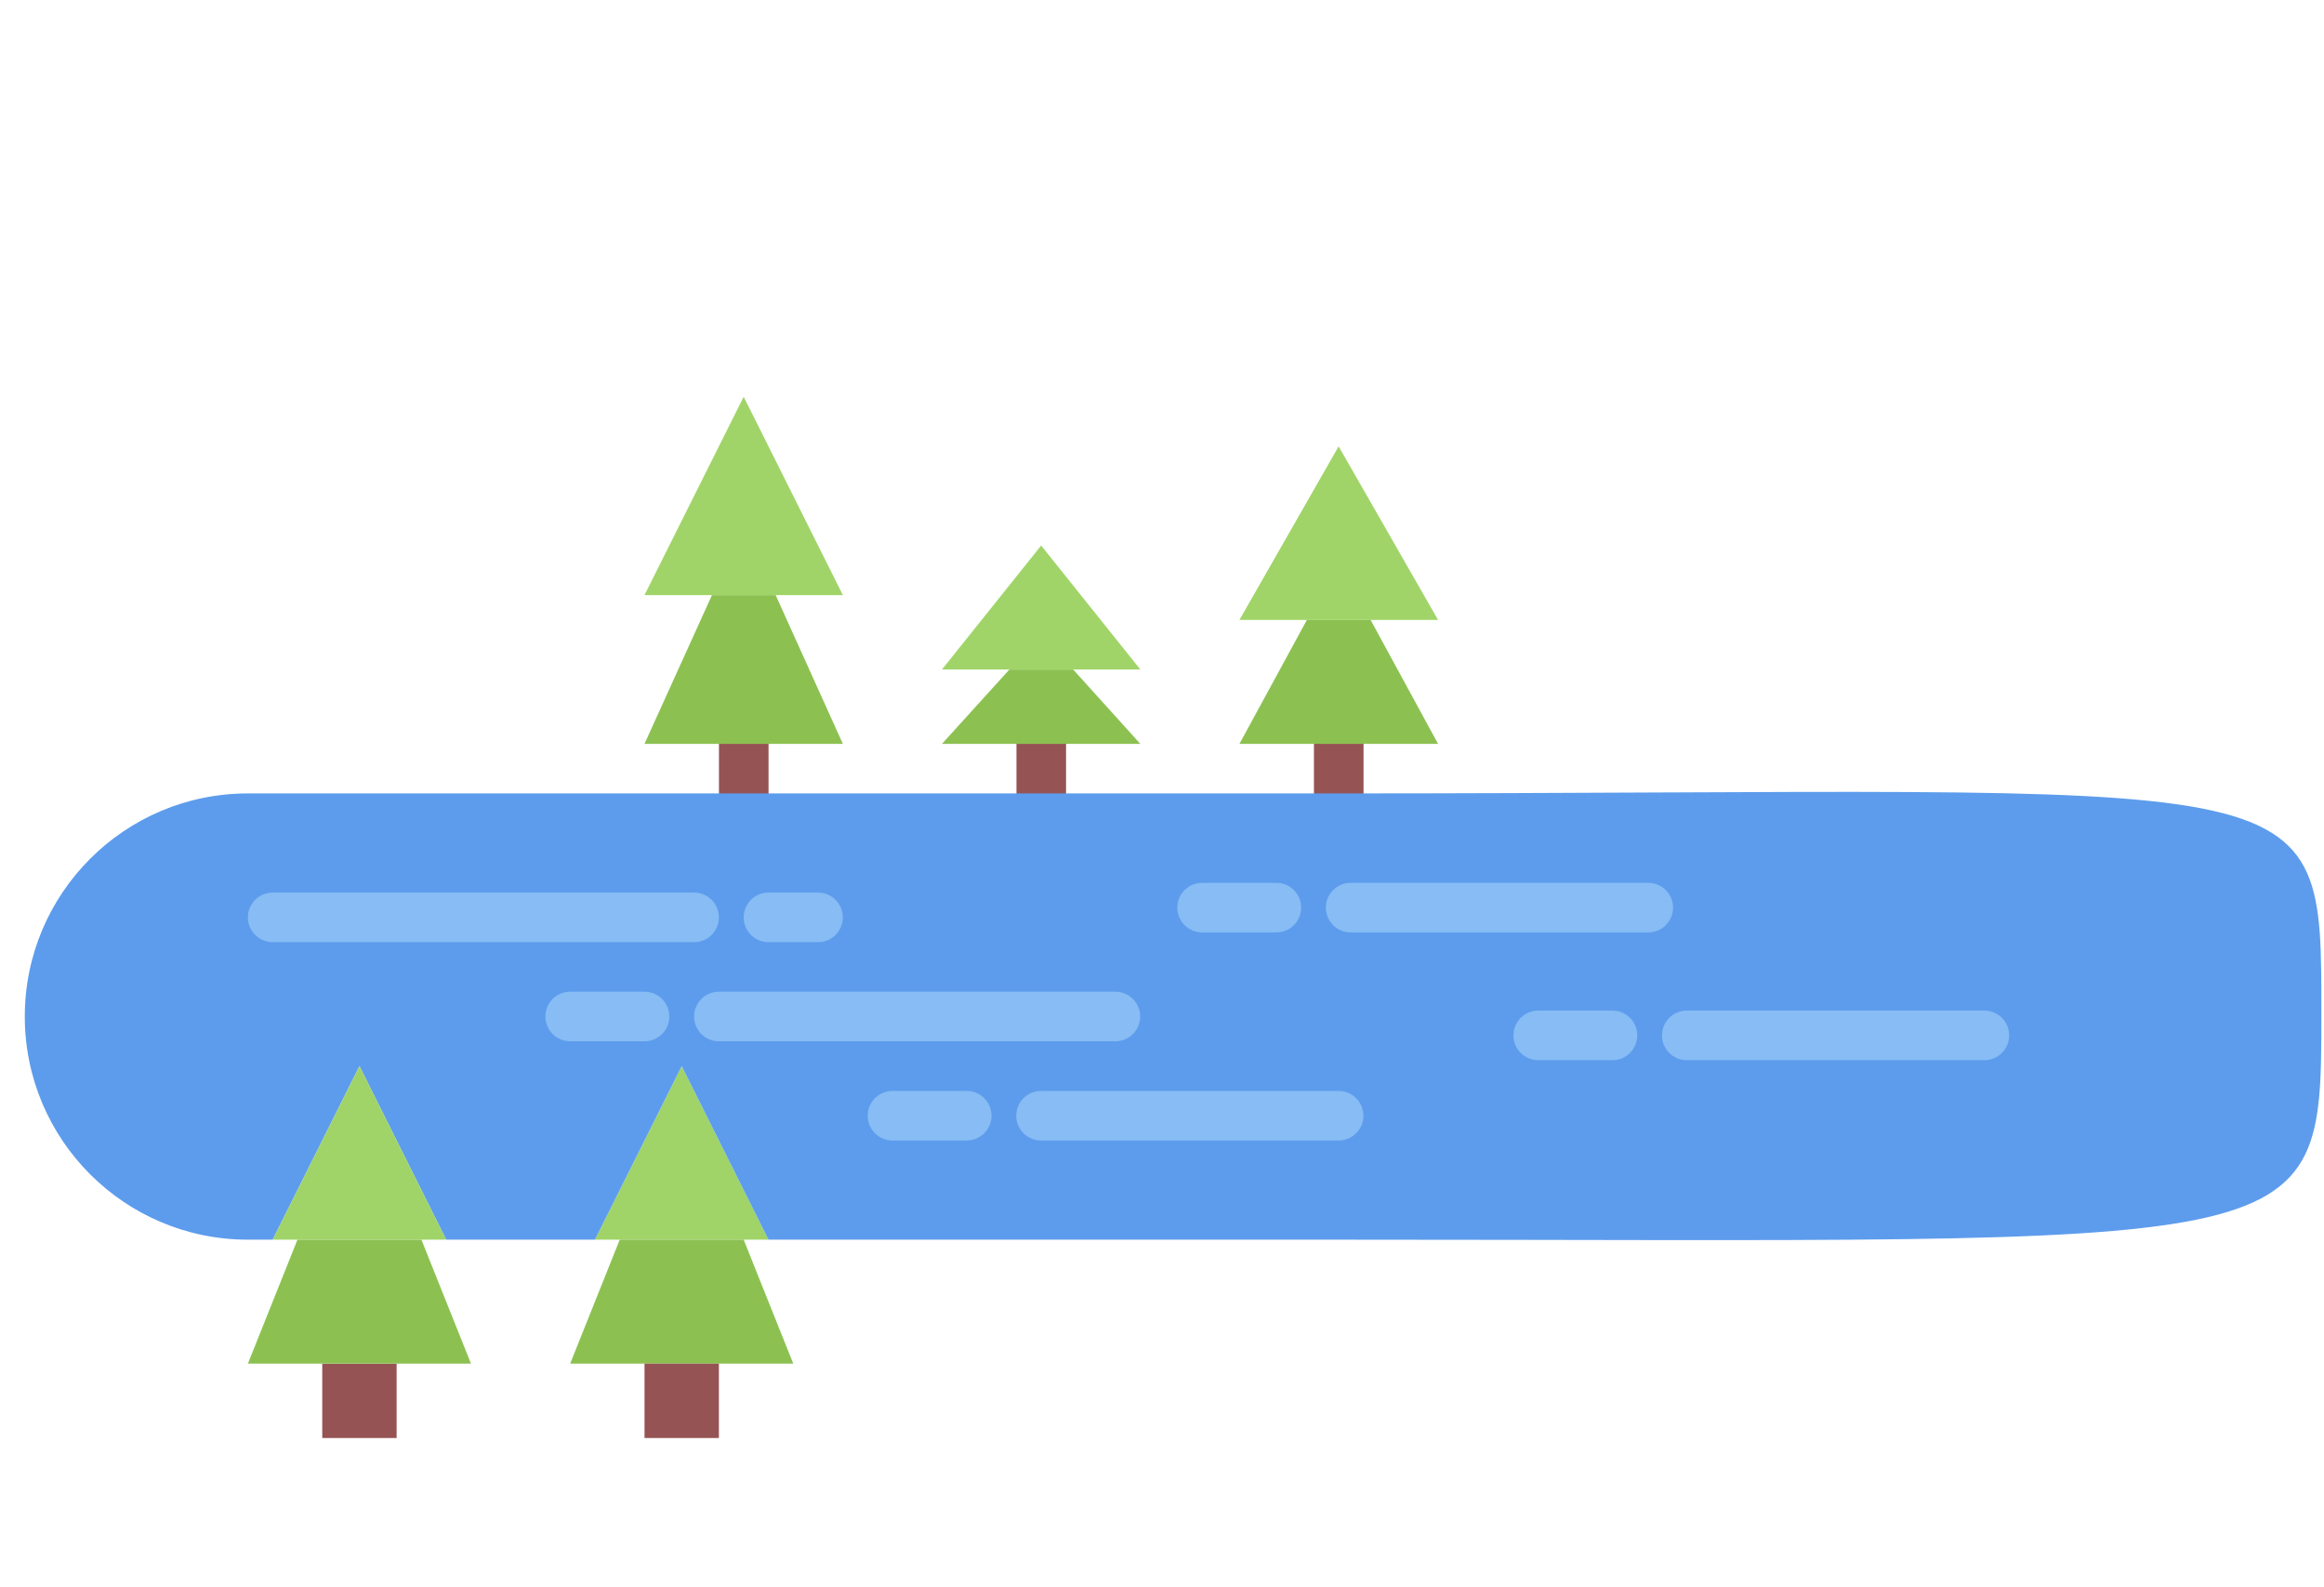 <?xml version="1.0" encoding="UTF-8" standalone="no"?>
<svg
   xmlns:dc="http://purl.org/dc/elements/1.1/"
   xmlns:cc="http://creativecommons.org/ns#"
   xmlns:rdf="http://www.w3.org/1999/02/22-rdf-syntax-ns#"
   xmlns:svg="http://www.w3.org/2000/svg"
   xmlns="http://www.w3.org/2000/svg"
   xmlns:sodipodi="http://sodipodi.sourceforge.net/DTD/sodipodi-0.dtd"
   xmlns:inkscape="http://www.inkscape.org/namespaces/inkscape"
   id="icons"
   enable-background="new 0 0 64 64"
   height="512"
   viewBox="0 0 93.75 64"
   width="750"
   version="1.1"
   sodipodi:docname="pond.svg"
   inkscape:version="0.92.4 (unknown)">
  <defs
     id="defs131" />
  <sodipodi:namedview
     pagecolor="#ffffff"
     bordercolor="#666666"
     borderopacity="1"
     objecttolerance="10"
     gridtolerance="10"
     guidetolerance="10"
     inkscape:pageopacity="0"
     inkscape:pageshadow="2"
     inkscape:window-width="1498"
     inkscape:window-height="480"
     id="namedview129"
     showgrid="false"
     inkscape:zoom="0.4609375"
     inkscape:cx="126.87946"
     inkscape:cy="250.4134"
     inkscape:window-x="0"
     inkscape:window-y="27"
     inkscape:window-maximized="0"
     inkscape:current-layer="g126" />
  <g
     id="g126">
    <g
       id="g4">
      <path
         d="m 30.003,32.995 c -0.553,0 -1,-0.447 -1,-1 v -2.99 c 0,-0.553 0.447,-1 1,-1 0.553,0 1,0.447 1,1 v 2.99 c 0,0.553 -0.447,1 -1,1 z"
         id="path2"
         inkscape:connector-curvature="0"
         style="fill:#965353" />
    </g>
    <g
       id="g8">
      <path
         d="m 42.004,32.995 c -0.553,0 -1,-0.447 -1,-1 v -2.99 c 0,-0.553 0.447,-1 1,-1 0.553,0 1,0.447 1,1 v 2.99 c 0,0.553 -0.447,1 -1,1 z"
         id="path6"
         inkscape:connector-curvature="0"
         style="fill:#965353" />
    </g>
    <g
       id="g12">
      <path
         d="m 54.005,32.995 c -0.553,0 -1,-0.447 -1,-1 v -2.99 c 0,-0.553 0.447,-1 1,-1 0.553,0 1,0.447 1,1 v 2.99 c 0,0.553 -0.447,1 -1,1 z"
         id="path10"
         inkscape:connector-curvature="0"
         style="fill:#965353" />
    </g>
    <g
       id="g20">
      <path
         d="m 54,18.004 4.011,7 H 55.29 52.72 49.999 Z"
         id="path18"
         inkscape:connector-curvature="0"
         style="fill:#a0d468" />
    </g>
    <g
       id="g24">
      <path
         d="m 55.29,25.004 2.721,5 H 54 49.999 l 2.721,-5 z"
         id="path22"
         inkscape:connector-curvature="0"
         style="fill:#8cc152" />
    </g>
    <g
       id="g28">
      <path
         d="m 43.29,27.004 2.711,3 H 42 37.999 l 2.721,-3 z"
         id="path26"
         inkscape:connector-curvature="0"
         style="fill:#8cc152" />
    </g>
    <g
       id="g32">
      <path
         d="m 42,22.004 4.001,5 H 43.29 40.72 37.999 Z"
         id="path30"
         inkscape:connector-curvature="0"
         style="fill:#a0d468" />
    </g>
    <g
       id="g36">
      <path
         d="m 31.29,24.004 2.711,6 H 30 25.999 l 2.721,-6 z"
         id="path34"
         inkscape:connector-curvature="0"
         style="fill:#8cc152" />
    </g>
    <g
       id="g40">
      <path
         d="m 30,16.004 4.001,8 H 31.29 28.72 25.999 Z"
         id="path38"
         inkscape:connector-curvature="0"
         style="fill:#a0d468" />
    </g>
    <g
       id="g44">
      <path
         d="m 27.5,43.003 3.5,7 h -1 -5 -1 z"
         id="path42"
         inkscape:connector-curvature="0"
         style="fill:#a0d468" />
    </g>
    <g
       id="g48">
      <path
         d="m 30,50.003 2,5 h -3 -3 -3 l 2,-5 z"
         id="path46"
         inkscape:connector-curvature="0"
         style="fill:#8cc152" />
    </g>
    <g
       id="g52">
      <path
         d="m 26,55.003 h 3 v 3 h -3 z"
         id="path50"
         inkscape:connector-curvature="0"
         style="fill:#965353" />
    </g>
    <g
       id="g56">
      <path
         d="m 27.5,43.003 -3.5,7 h -6 l -3.5,-7 -3.5,7 h -1 c -4.97,0 -9,-4.03 -9,-9 0,-4.97 4.03,-9 9,-9 h 44 c 39.953,0 39.644,-1.394 39.644,9 0,9.851 -0.233,9 -39.644,9 H 31 Z"
         id="path54"
         inkscape:connector-curvature="0"
         style="fill:#5d9cec"
         sodipodi:nodetypes="cccccsssssscc" />
    </g>
    <g
       id="g60">
      <path
         d="m 13,55.003 h 3 v 3 h -3 z"
         id="path58"
         inkscape:connector-curvature="0"
         style="fill:#965353" />
    </g>
    <g
       id="g64">
      <path
         d="m 17,50.003 2,5 h -3 -3 -3 l 2,-5 z"
         id="path62"
         inkscape:connector-curvature="0"
         style="fill:#8cc152" />
    </g>
    <g
       id="g68">
      <path
         d="m 14.5,43.003 3.5,7 h -1 -5 -1 z"
         id="path66"
         inkscape:connector-curvature="0"
         style="fill:#a0d468" />
    </g>
    <g
       id="g72">
      <path
         d="M 28,38.003 H 11 c -0.553,0 -1,-0.447 -1,-1 0,-0.553 0.447,-1 1,-1 h 17 c 0.553,0 1,0.447 1,1 0,0.553 -0.447,1 -1,1 z"
         id="path70"
         inkscape:connector-curvature="0"
         style="fill:#87bcf4" />
    </g>
    <g
       id="g76">
      <path
         d="m 33,38.003 h -2 c -0.553,0 -1,-0.447 -1,-1 0,-0.553 0.447,-1 1,-1 h 2 c 0.553,0 1,0.447 1,1 0,0.553 -0.447,1 -1,1 z"
         id="path74"
         inkscape:connector-curvature="0"
         style="fill:#87bcf4" />
    </g>
    <g
       id="g80">
      <path
         d="m 26.001,42.001 h -3 c -0.553,0 -1,-0.447 -1,-1 0,-0.553 0.447,-1 1,-1 h 3 c 0.553,0 1,0.447 1,1 0,0.553 -0.447,1 -1,1 z"
         id="path78"
         inkscape:connector-curvature="0"
         style="fill:#87bcf4" />
    </g>
    <g
       id="g84">
      <path
         d="M 44.995,42.001 H 29.001 c -0.553,0 -1,-0.447 -1,-1 0,-0.553 0.447,-1 1,-1 h 15.994 c 0.553,0 1,0.447 1,1 0,0.553 -0.447,1 -1,1 z"
         id="path82"
         inkscape:connector-curvature="0"
         style="fill:#87bcf4" />
    </g>
    <g
       id="g88">
      <path
         d="m 38.998,46.003 h -2.995 c -0.553,0 -1,-0.447 -1,-1 0,-0.553 0.447,-1 1,-1 h 2.995 c 0.553,0 1,0.447 1,1 0,0.553 -0.447,1 -1,1 z"
         id="path86"
         inkscape:connector-curvature="0"
         style="fill:#87bcf4" />
    </g>
    <g
       id="g92">
      <path
         d="M 54.001,46.003 H 41.995 c -0.553,0 -1,-0.447 -1,-1 0,-0.553 0.447,-1 1,-1 h 12.006 c 0.553,0 1,0.447 1,1 0,0.553 -0.447,1 -1,1 z"
         id="path90"
         inkscape:connector-curvature="0"
         style="fill:#87bcf4" />
    </g>
    <path
       d="m 51.488,37.61 h -2.995 c -0.553,0 -1,-0.447 -1,-1 0,-0.553 0.447,-1 1,-1 h 2.995 c 0.553,0 1,0.447 1,1 0,0.553 -0.447,1 -1,1 z"
       id="path86-1"
       inkscape:connector-curvature="0"
       style="fill:#87bcf4;stroke-width:1" />
    <path
       d="m 66.491,37.61 h -12.006 c -0.553,0 -1,-0.447 -1,-1 0,-0.553 0.447,-1 1,-1 h 12.006 c 0.553,0 1,0.447 1,1 0,0.553 -0.447,1 -1,1 z"
       id="path90-2"
       inkscape:connector-curvature="0"
       style="fill:#87bcf4;stroke-width:1" />
    <path
       d="m 65.047,42.763 h -2.995 c -0.553,0 -1,-0.447 -1,-1 0,-0.553 0.447,-1 1,-1 h 2.995 c 0.553,0 1,0.447 1,1 0,0.553 -0.447,1 -1,1 z"
       id="path86-7"
       inkscape:connector-curvature="0"
       style="fill:#87bcf4;stroke-width:1" />
    <path
       d="m 80.05,42.763 h -12.006 c -0.553,0 -1,-0.447 -1,-1 0,-0.553 0.447,-1 1,-1 h 12.006 c 0.553,0 1,0.447 1,1 0,0.553 -0.447,1 -1,1 z"
       id="path90-0"
       inkscape:connector-curvature="0"
       style="fill:#87bcf4;stroke-width:1" />
  </g>
</svg>
